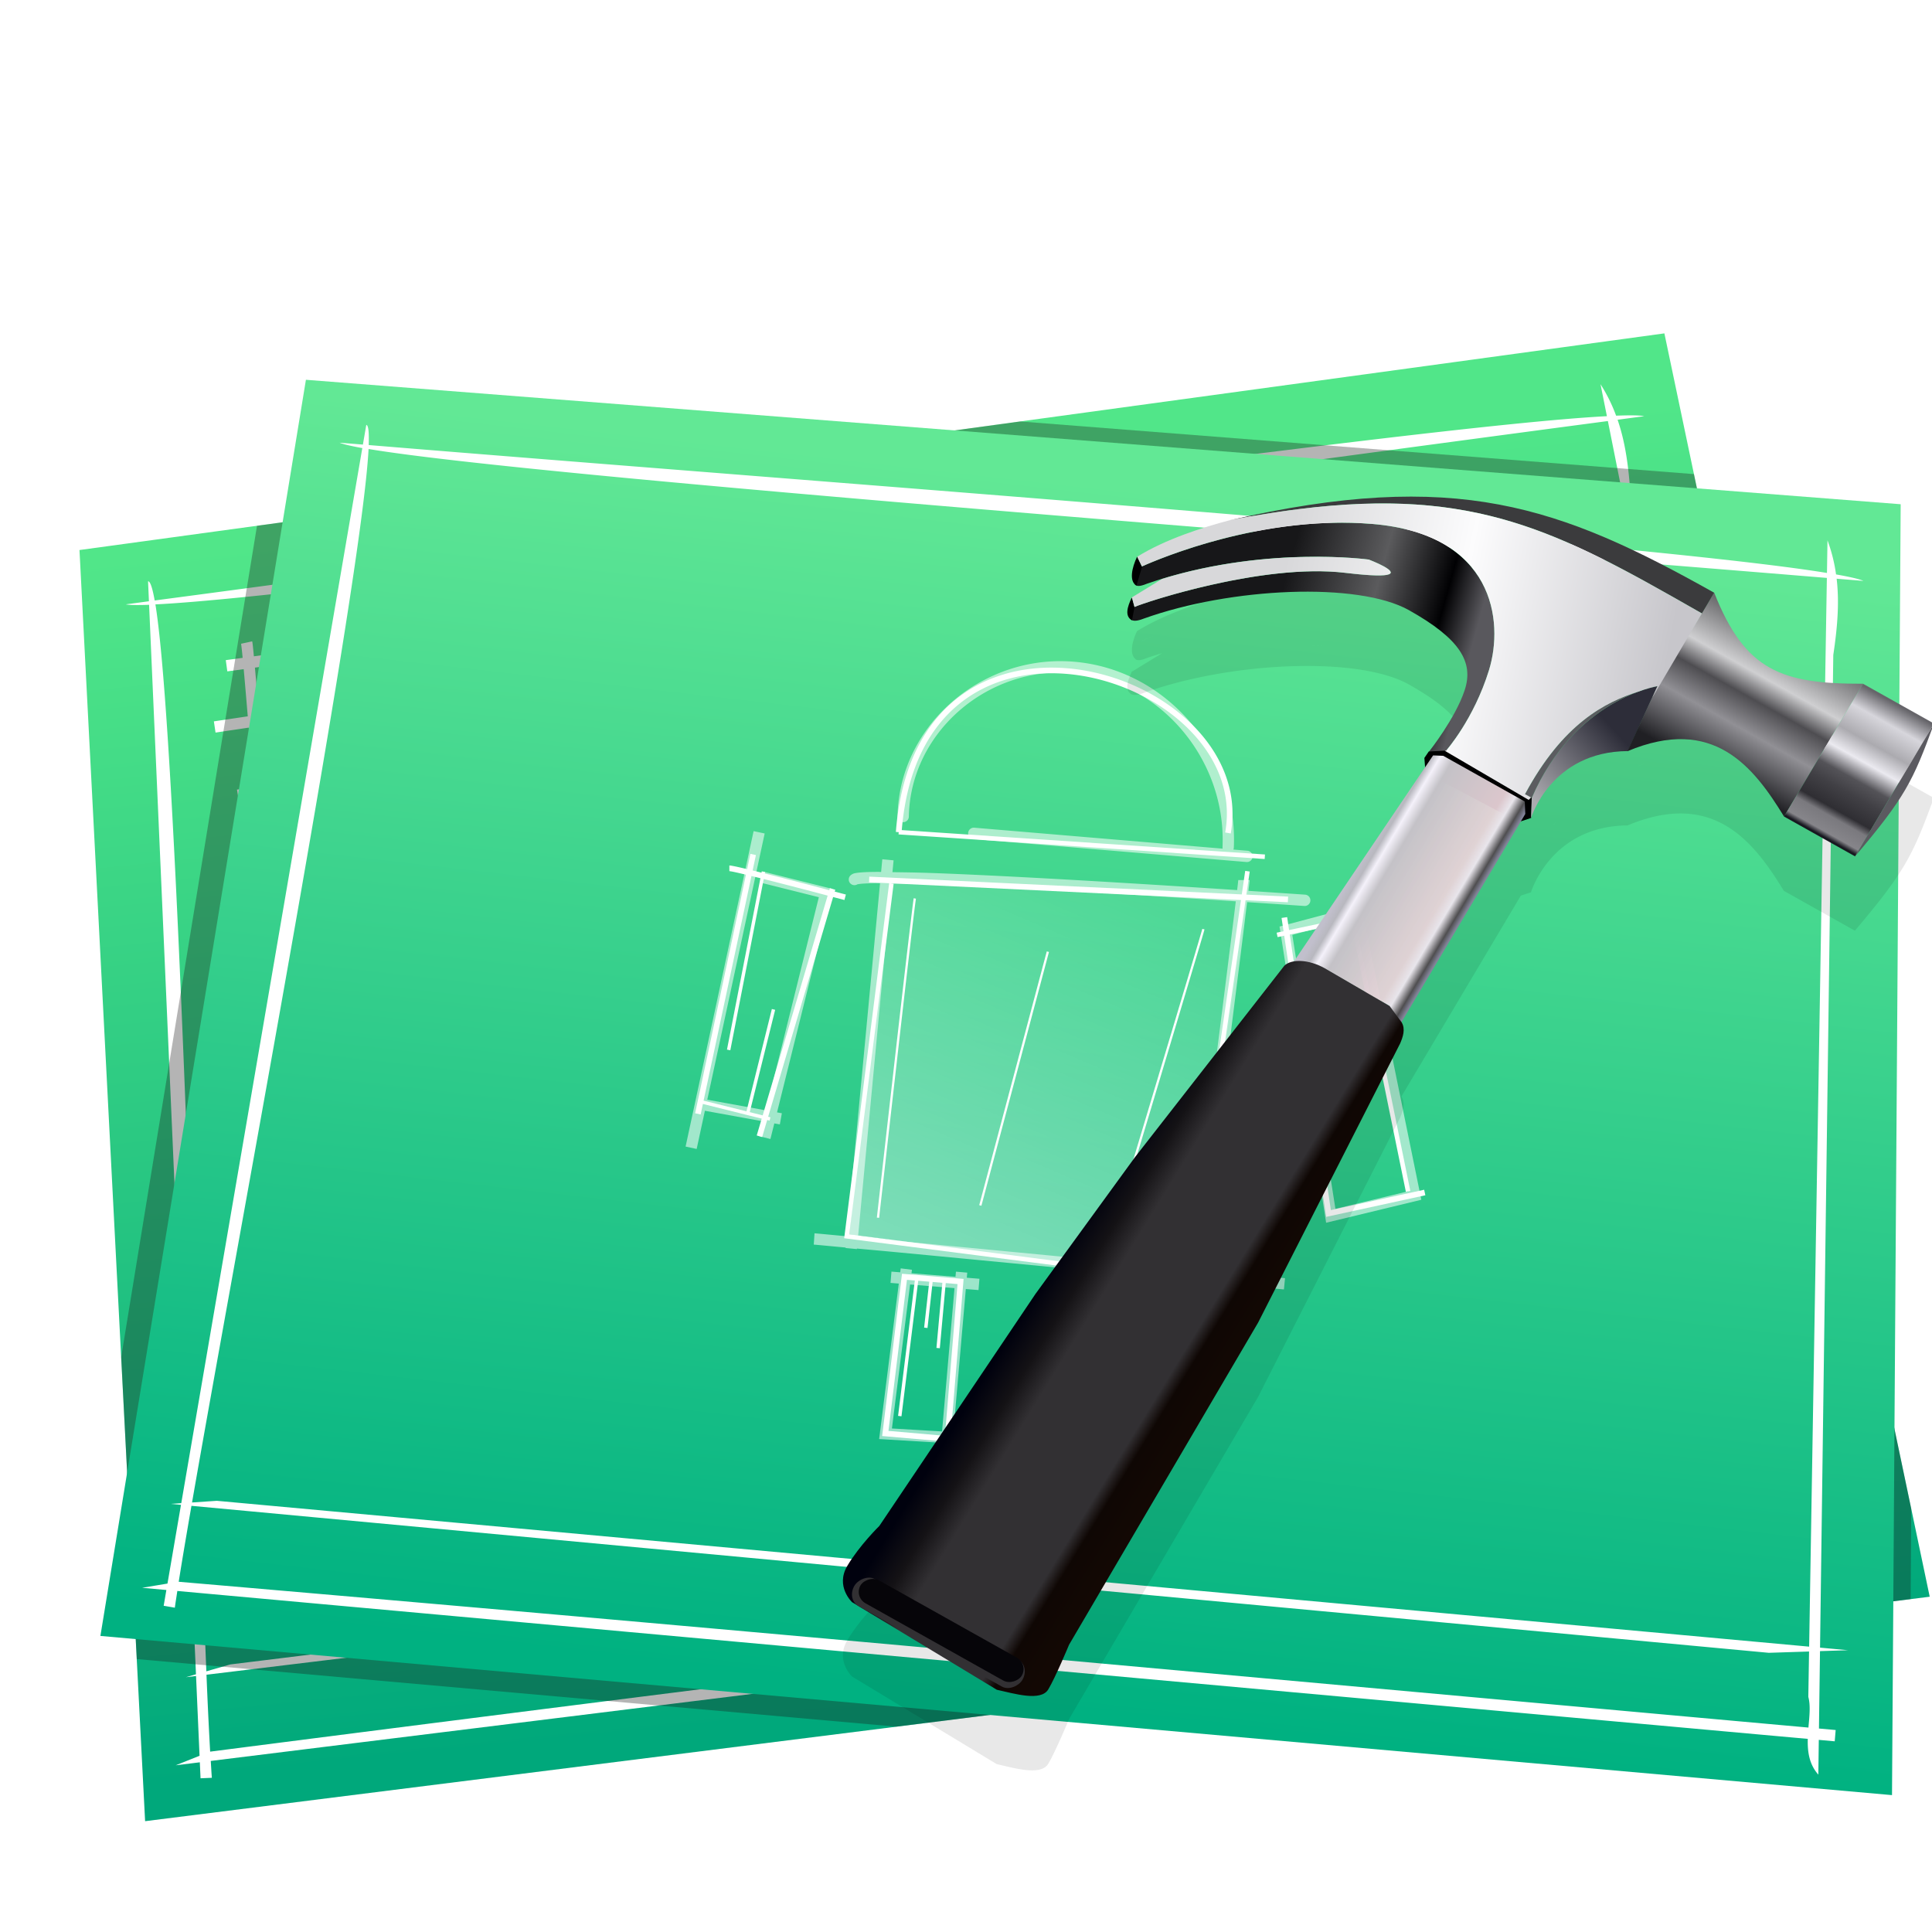 <svg xmlns="http://www.w3.org/2000/svg" xmlns:xlink="http://www.w3.org/1999/xlink" width="170.667" height="170.667" viewBox="0 0 170.667 170.667"><defs><linearGradient id="a"><stop offset="0" stop-color="#62e895"/><stop offset="1" stop-color="#00b181"/></linearGradient><linearGradient id="c"><stop offset="0" stop-color="#fff"/><stop offset="1" stop-color="#fff" stop-opacity=".178"/></linearGradient><linearGradient id="b"><stop offset="0" stop-color="#51e689"/><stop offset="1" stop-color="#00a87b"/></linearGradient><linearGradient xlink:href="#a" id="e" x1="102.271" y1="146.505" x2="89.998" y2="253.89" gradientUnits="userSpaceOnUse" gradientTransform="translate(-3.402 -103.624)"/><linearGradient xlink:href="#b" id="d" gradientUnits="userSpaceOnUse" gradientTransform="rotate(-12.246 -394.16 201.96)" x1="102.271" y1="146.505" x2="89.998" y2="253.89"/><linearGradient xlink:href="#c" id="f" x1="88.127" y1="113.924" x2="102.691" y2="79.844" gradientUnits="userSpaceOnUse"/><filter id="g" height="1.113" width="1.128" x="-.064" y="-.056" color-interpolation-filters="sRGB"><feGaussianBlur stdDeviation="2.175"/></filter><linearGradient id="h" gradientUnits="userSpaceOnUse" x1="372.069" x2="387.12" y1="947.001" y2="947.001"><stop offset="0" stop-color="#828398"/><stop offset=".05" stop-color="#4f4e50"/><stop offset=".14" stop-color="#e8e5eb"/><stop offset=".232" stop-color="#e9d3d9" stop-opacity=".941"/><stop offset=".762" stop-color="#c4c2c7"/><stop offset=".87" stop-color="#f4f1fa"/><stop offset=".934" stop-color="#b8b8bf"/><stop offset="1" stop-color="#c1bfcc"/></linearGradient><linearGradient id="i" gradientUnits="userSpaceOnUse" x1="368.214" x2="394.83" y1="1018.955" y2="1018.588"><stop offset="0" stop-color="#130804"/><stop offset=".17" stop-color="#0f0704"/><stop offset=".238" stop-color="#323033"/><stop offset=".718" stop-color="#323033"/><stop offset=".848" stop-color="#141215"/><stop offset="1" stop-color="#00010e"/></linearGradient><linearGradient id="j" gradientUnits="userSpaceOnUse" x1="367.847" x2="372.252" y1="904.783" y2="917.999"><stop offset="0" stop-color="#2d2d39"/><stop offset="1" stop-color="#acabb0"/></linearGradient><linearGradient id="k" gradientUnits="userSpaceOnUse" x1="389.507" x2="414.058" y1="902.213" y2="908.792"><stop offset="0" stop-color="#59585d"/><stop offset=".193" stop-color="#010103"/><stop offset=".543" stop-color="#5b5b5d"/><stop offset="1" stop-color="#171719"/></linearGradient><linearGradient id="l" gradientUnits="userSpaceOnUse" x1="-353.818" x2="-353.818" y1="903.401" y2="883.111"><stop offset="0" stop-color="#202024"/><stop offset=".337" stop-color="#919095"/><stop offset=".539" stop-color="#4e4d51"/><stop offset=".695" stop-color="#cfcfd1"/><stop offset="1" stop-color="#69696b"/></linearGradient><linearGradient id="m" gradientUnits="userSpaceOnUse" x1="338.845" x2="338.845" y1="903.66" y2="883.857"><stop offset="0" stop-color="#181820"/><stop offset=".035" stop-color="#86858a"/><stop offset=".141" stop-color="#7a797e"/><stop offset=".196" stop-color="#2f2e33"/><stop offset=".333" stop-color="#414045"/><stop offset=".431" stop-color="#545358"/><stop offset=".561" stop-color="#ebeaf0"/><stop offset=".692" stop-color="#abaaaf"/><stop offset=".86" stop-color="#d7d6dc"/><stop offset="1" stop-color="#66656a"/></linearGradient><linearGradient id="n" gradientUnits="userSpaceOnUse" x1="367.847" x2="415.572" y1="-67.365" y2="-50.845"><stop offset="0" stop-color="#c7c6cb"/><stop offset=".543" stop-color="#fcfcfd"/><stop offset="1" stop-color="#d8d8da"/></linearGradient><filter id="o" height="1.273" width="1.04" x="-.02" y="-.136" color-interpolation-filters="sRGB"><feGaussianBlur stdDeviation=".198"/></filter></defs><path d="M7.022 48.588l5.797 112.289 157.646-19.828-23.438-111.6z" fill="url(#d)"/><path d="M13.079 51.35l.077 1.763c-.586.078-1.476.2-2.047.275.36.066 1.072.075 2.061.038l4.142 94.477-.894.258.9-.11.309 7.05-2.108.84 2.133-.264.063 1.412 1-.043c-.031-.342-.065-.993-.098-1.49 2.896-.359 35.164-4.352 70.586-8.74l51.115-6.333c12.69-1.574 19.75-2.45 21.82-2.71.208 1.1.584 2.162 1.583 2.89l-.612-3.01c.093-.013 1.368-.17 1.401-.175l-.129-.991-1.47.183-1.362-6.702 2.402-.603-2.463.303-17.456-85.942c-.16-2.41-.433-4.59-1.14-6.646.676-.09 1.693-.228 2.349-.314-.392-.09-1.304-.09-2.48-.047a14.22 14.22 0 0 0-1.377-2.78l.565 2.826c-16.486.832-88.784 11.06-128.284 16.28-.193-1.071-.388-1.704-.586-1.696zm.649 2.04c15.184-.723 88.154-10.89 128.306-16.196l18.495 92.592-140.19 17.246-2.111.608c-.998-23.988-2.607-82.65-4.5-94.25zm7.571 3.476c-.005-.024.047.347.094.82l.041.426-1.489.203.136.992 1.446-.196c.015.162.025.259.04.433.094 1.047.21 2.418.32 3.734l-2.994.446.147.99 2.933-.437.052.598c.196 2.348.265 3.209.382 4.642l-1.472.237.16.989 1.393-.225.156 1.9.996-.081-.161-1.978 30.684-4.945-.079-.493.49-.098-.37-1.852c.776.121 1.301.418 1.717.817.744.714 1.19 1.924 1.764 3.258.574 1.334 1.321 2.806 2.876 3.747 1.048.634 2.42.988 4.236.981.071.474.127.862.199 1.338.51 3.389.793 5.226 1.015 6.675l-.335.052.157.988.328-.053.19 1.25.988-.153-.19-1.254 30.87-4.925-.08-.495.496-.073-2.392-16.132-.494.074-.082-.492-30.821 5.137c-.015-.13-.053-.405-.054-.432l-.999.049c.005.097.044.372.065.547l-1.22.203.163.986 1.185-.197c.074.54.156 1.135.265 1.885.144.999.343 2.314.524 3.528-1.48-.021-2.501-.325-3.237-.77-1.147-.695-1.73-1.789-2.274-3.055-.544-1.266-1-2.69-2.103-3.75-.726-.697-1.727-1.147-3.058-1.251l-1.413-7.092-.491.096-.067-.495-29.506 4.014-.037-.392c-.048-.478-.069-.73-.112-.93zm1.22 2.11L51.6 55.018l1.28 6.425c-.418.02-.855.06-1.33.141a.75.75 0 0 0-.075.014.75.75 0 0 0 .328 1.464c.52-.09.968-.132 1.372-.146l.317 1.594-30.098 4.848c-.116-1.438-.18-2.256-.373-4.566l-.058-.663 23.138-3.44-.146-.99-23.077 3.432c-.11-1.294-.224-2.645-.316-3.677l-.044-.478zm42.254 5.726l30.356-5.06 2.245 15.14-30.376 4.846c-.222-1.45-.504-3.283-1.014-6.667-.066-.436-.117-.79-.182-1.225.61-.044 1.254-.114 1.96-.234a.75.75 0 0 0 .28-.1 1.539 1.636 77.754 0 0-.078.868 1.539 1.636 77.754 0 0 1.926 1.153 1.539 1.636 77.754 0 0 1.27-1.851v-.004a1.539 1.636 77.754 0 0-1.93-1.152 1.539 1.636 77.754 0 0-.834.455.75.75 0 0 0-.883-.848c-.713.12-1.347.19-1.931.227-.188-1.257-.392-2.611-.541-3.642-.11-.76-.194-1.365-.268-1.906zM52.846 76.05l.172 1.631-31.444 5.256.083.494-.495.077 2.995 19.166-1.568.209.133.99 1.589-.213.178 1.14.987-.154-.174-1.117 32.84-4.382-.132-.992-1.809.24-2.09-19.882 1.012-.17-.165-.987-.953.159-.164-1.57zm55.34-11.404l-.975.22.39 1.734-2.352.396.166.985 2.406-.406 5.216 23.185c-1.638.78-2.771 1.758-3.536 2.864-1.168 1.69-1.48 3.577-1.767 5.31-.286 1.733-.553 3.307-1.407 4.547-.854 1.24-2.31 2.264-5.313 2.834a.75.75 0 1 0 .28 1.472c3.25-.616 5.169-1.859 6.268-3.455 1.1-1.597 1.367-3.43 1.652-5.154.285-1.724.581-3.345 1.52-4.702.568-.823 1.386-1.58 2.64-2.222l3.748 16.662-1.423.213.147.99 1.496-.223.346 1.535.975-.22-.33-1.465c1.925-.286 6.841-1.014 13.888-2.073 4.155-.624 8.369-1.26 11.668-1.769 2.378-.366 3.392-.539 4.466-.72l.471 2.255.98-.205-.462-2.208c.117-.021.671-.104.74-.119l-.212-.977c-.048.01-.629.099-.732.117l-8.875-42.47-.49.102-.083-.494-31.104 5.248zM22.226 83.84l30.897-5.163 2.088 19.85-30.064 4.013zm47.876-8.987a1.539 1.636 77.754 0 0-1.267 1.852 1.539 1.636 77.754 0 0 1.925 1.153 1.539 1.636 77.754 0 0 1.272-1.85l-.001-.004a1.539 1.636 77.754 0 0-1.929-1.15zm38.706-7.445l30.576-5.158 8.767 41.955c-1.044.174-2.043.345-4.415.71-3.297.507-7.51 1.144-11.664 1.768-7.083 1.064-12.076 1.805-13.96 2.085l-3.81-16.94a15.876 15.876 0 0 1 2.003-.635 1.539 1.636 77.754 0 0 1.705.645 1.539 1.636 77.754 0 0 1.27-1.85v-.005a1.539 1.636 77.754 0 0-1.928-1.15 1.539 1.636 77.754 0 0-1.126.846.75.75 0 0 0-.151.02c-.775.19-1.467.414-2.104.659zm6.236 8.235a1.539 1.636 77.754 0 0-1.266 1.852 1.539 1.636 77.754 0 0 1.925 1.153 1.539 1.636 77.754 0 0 1.27-1.848l-.002-.006a1.539 1.636 77.754 0 0-1.926-1.15zm-47.389 25.182c-.003-.012.024.132.05.319l.1.756.065.525-.962.159c-.921.154-1.444.241-1.628.281l.212.978c.037-.008.662-.12 1.582-.274l.92-.153.122.986c.103.838.241 2.006.363 3.007l-.67.088.128.991.663-.086.181 1.498c-3.985 1.47-5.182 4.02-6.457 6.208-.995 1.71-2.077 3.282-4.865 4.464l-1.08-8.156.92-.138-.148-.989-.904.134-.183-1.379-.991.131.185 1.397-30.453 4.545-.079-1.272-.997.063.083 1.359-2.14.318.147.99 2.054-.306.281 4.59-2.192.398.178.984 2.075-.376.882 14.434-1.644.177.106.994 1.6-.17.165 2.715.998-.06-.168-2.764 32.171-3.465.226 1.703.99-.13-.222-1.681 1.48-.16-.108-.995-1.504.162-1.529-11.538c3.394-1.38 4.875-3.353 5.964-5.223 1.29-2.217 2.044-4.143 5.344-5.433l.03.247c.441 3.687.653 5.484.87 7.312l-1.558.238.152.988 1.523-.232.246 2.063.994-.116-.25-2.1 35.087-5.371-.15-.989-35.055 5.366c-.217-1.837-.426-3.607-.866-7.277l-.056-.46c.119-.036.211-.079.335-.114a.75.75 0 0 0-.36-1.455.75.75 0 0 0-.05.013l-.11.034-.157-1.307 28.39-3.713-.131-.991-28.378 3.713c-.121-.998-.26-2.164-.363-3l-.127-1.027c.6-.1 1.051-.176 1.77-.294 2.989-.493 6.891-1.13 10.766-1.763 7.75-1.266 15.388-2.509 15.388-2.509l-.16-.986s-7.639 1.24-15.389 2.506c-3.875.633-7.777 1.273-10.767 1.766l-1.734.288-.06-.488c-.04-.316-.076-.574-.102-.766-.027-.192-.04-.294-.062-.394zm-42.789 16.294l30.523-4.556 1.109 8.367c-.898.31-1.908.594-3.15.83a.75.75 0 1 0 .28 1.474c1.157-.22 2.17-.488 3.07-.792l1.495 11.289-32.1 3.46-.886-14.506 27.904-5.057-.178-.983-27.789 5.035zm48.174-7.846a1.539 1.636 77.754 0 0-1.267 1.852 1.539 1.636 77.754 0 0 1.925 1.153 1.539 1.636 77.754 0 0 1.272-1.85l-.001-.005a1.539 1.636 77.754 0 0-1.929-1.15zM18.24 147.94l138.923-16.867 3.45-.866.784 3.929c.366.702.46 1.663.585 2.649-2.037.255-9.114 1.135-21.787 2.706a517933.87 517933.87 0 0 1-51.114 6.334c-36.88 4.568-70.341 8.887-70.517 8.91a441.914 441.914 0 0 1-.324-6.795z" style="line-height:normal;font-variant-ligatures:normal;font-variant-position:normal;font-variant-caps:normal;font-variant-numeric:normal;font-variant-alternates:normal;font-feature-settings:normal;text-indent:0;text-align:start;text-decoration-line:none;text-decoration-style:solid;text-decoration-color:#000;text-transform:none;text-orientation:mixed;shape-padding:0;isolation:auto;mix-blend-mode:normal" color="#000" font-weight="400" font-family="sans-serif" white-space="normal" overflow="visible" fill="#fff" enable-background="accumulate"/><path d="M90.119 37.23l-67.416 9.214-11.998 73.452 1.377 26.662 67.097 5.972 89.6-11.267.053-7.985-19.194-91.396z" fill="#1a1a1a" fill-opacity=".327" stroke-width="1.026"/><path d="M27.024 33.549L8.87 144.513l158.264 14.062.767-114.032z" fill="url(#e)"/><path style="line-height:normal;font-variant-ligatures:normal;font-variant-position:normal;font-variant-caps:normal;font-variant-numeric:normal;font-variant-alternates:normal;font-feature-settings:normal;text-indent:0;text-align:start;text-decoration-line:none;text-decoration-style:solid;text-decoration-color:#000;text-transform:none;text-orientation:mixed;shape-padding:0;isolation:auto;mix-blend-mode:normal" d="M32.357 37.533l-.3 1.74c-.589-.049-1.484-.118-2.058-.166.338.14 1.032.3 2.006.474l-15.992 93.205-.928.063.903.084-1.194 6.955-2.238.373 2.14.195-.238 1.393.987.17c.042-.34.147-.984.22-1.477 2.906.264 35.287 3.206 70.834 6.432 18.554 1.684 37.177 3.373 51.295 4.652 12.734 1.154 19.82 1.796 21.899 1.98-.03 1.12.112 2.237.933 3.16l.041-3.071 1.406.127.084-.996-1.476-.133.092-6.838 2.474-.08-2.47-.227 1.17-87.69c.356-2.388.55-4.577.296-6.736.68.057 1.703.137 2.362.192-.365-.17-1.255-.365-2.414-.572a14.22 14.22 0 0 0-.756-3.008l-.047 2.88c-16.287-2.683-89.11-8.023-128.818-11.3.038-1.088-.018-1.748-.213-1.781zm.2 2.13c14.993 2.516 88.46 8.057 128.823 11.389l-1.566 94.408-140.658-12.883-2.192.147c4.113-23.654 14.984-81.322 15.594-93.06zM16.912 133.02l139.34 12.984 3.555-.115-.066 4.006c.208.763.096 1.722.01 2.713-2.046-.183-9.148-.824-21.866-1.977l-51.295-4.652c-37.01-3.359-70.625-6.235-70.802-6.25.26-1.66.652-3.986 1.125-6.71z" color="#000" font-weight="400" font-family="sans-serif" white-space="normal" overflow="visible" fill="#fff" enable-background="accumulate"/><path style="line-height:normal;font-variant-ligatures:normal;font-variant-position:normal;font-variant-caps:normal;font-variant-numeric:normal;font-variant-alternates:normal;font-feature-settings:normal;text-indent:0;text-align:start;text-decoration-line:none;text-decoration-style:solid;text-decoration-color:#000;text-transform:none;text-orientation:mixed;shape-padding:0;isolation:auto;mix-blend-mode:normal" d="M94.028 58.409c-7.698-.202-14.59 5.878-14.744 13.71a.5.5 0 1 0 1 .02c.142-7.255 6.563-12.917 13.719-12.73 8.01.209 14.247 7.314 13.998 15.224l-.006.174a.5.5 0 0 0 .012.16l-21.932-1.85a.5.5 0 0 0-.049-.002.5.5 0 0 0-.035.999l24.104 2.033a.5.5 0 1 0 .084-.996l-1.227-.104a.5.5 0 0 0 .041-.197l.008-.186c.267-8.453-6.386-16.031-14.973-16.255zm-27.457 15.01l-6.008 27.866.979.211.727-3.373 5.146.936-.328 1.316.97.242.344-1.378.489.087.177-.984-.425-.078 4.906-19.736L67.438 77l-.244.971 5.14 1.285-4.679 18.83-5.176-.941 5.07-23.518zm11.37 2.486l-.106 1.12c-.07 0-.197-.006-.264-.005-.593.003-1.08.015-1.453.043-.186.014-.342.03-.478.054-.137.024-.241.03-.414.143a.5.5 0 1 0 .529.848c-.04.025-.013.008.057-.004a4.12 4.12 0 0 1 .38-.043c.332-.025.804-.038 1.385-.041.041 0 .122.004.164.004l-2.945 31.185c-.829-.076-2.637-.25-2.844-.263l-.066.998c.165.01 1.997.185 2.816.26l-.004.042.996.094.004-.045c1.25.116 1.575.14 3.475.32 3.984.378 9.118.87 14.191 1.358 5.862.563 7.748.746 11.586 1.117l-.033.256.992.125.035-.285 7.475.72.096-.996-7.444-.716c.145-1.139 1.037-8.153 2.075-16.366.559-4.426 1.119-8.868 1.539-12.236a1252 1252 0 0 0 .48-3.902c2.684.179 5.057.34 5.057.34a.5.5 0 1 0 .068-.998s-2.37-.163-5.006-.338l.049-.41.04-.344c.008-.085.013-.092.013-.2h-1c0-.075-.002.018-.01.096l-.037.334-.055.457c-3.633-.239-8.485-.549-13.398-.834-4.892-.283-9.825-.54-13.62-.676-1.385-.049-2.402-.06-3.43-.072l.1-1.047zm.802 2.14c1.03.011 2.072.022 3.488.072 3.78.135 8.708.39 13.596.674 4.88.283 9.715.592 13.34.83-.12.993-.278 2.27-.475 3.848-.419 3.367-.98 7.808-1.539 12.234-1.039 8.226-1.936 15.276-2.078 16.393-3.838-.37-5.738-.555-11.615-1.12-5.074-.487-10.208-.977-14.193-1.355-1.894-.179-2.233-.204-3.475-.32zm41.498 1.889l-7.21 1.914.07.445 4.046 25.721 8.41-2.031zm-.767 1.24l4.912 24.063-6.418 1.55-3.809-24.203zm-39.907 30.87l-.045.349-.773-.063-.082.998.73.059-1.736 13.736 5.473.323-.133 1.521.996.086.135-1.547.242.014.059-.998-.215-.012 1.1-12.64 1.122.091.082-.998-1.117-.092.04-.45-.999-.087-.039.457-3.887-.316.04-.307zm16.088 1.023l-.045.674-.586-.053-.09.996.61.055-.78 11.615-.306-.014-.043 1 .283.012-.037.539.998.068.037-.564 3.782.16-.026.332.998.076.027-.367.356.016.043-1-.322-.014.927-12.324-4.875-.442.047-.699zm-15.26.402l3.924.32-1.1 12.66-4.43-.261zm16.145 1.36l3.87.351-.858 11.375-3.787-.16z" color="#000" font-weight="400" font-family="sans-serif" white-space="normal" overflow="visible" fill="#fff" fill-opacity=".555" fill-rule="evenodd" stroke-linecap="round" paint-order="stroke fill markers" enable-background="accumulate"/><path style="line-height:normal;font-variant-ligatures:normal;font-variant-position:normal;font-variant-caps:normal;font-variant-numeric:normal;font-variant-alternates:normal;font-feature-settings:normal;text-indent:0;text-align:start;text-decoration-line:none;text-decoration-style:solid;text-decoration-color:#000;text-transform:none;text-orientation:mixed;shape-padding:0;isolation:auto;mix-blend-mode:normal" d="M66.287 75.428L66 76.778a52.305 52.305 0 0 0-.895-.208 11.54 11.54 0 0 0-.41-.082c-.11-.02-.184-.033-.265-.033v.5c-.002 0 .077.008.177.025.1.018.233.046.393.08.23.05.568.13.895.208l-4.49 21.076.49.103.197-.927 5.195 1.298-.44 1.487.48.14.444-1.506.215.053.073-.29-.202-.052 5.739-19.408.998.262.129-.483-.985-.257.05-.166-.48-.141-.052.18c-.862-.229-1.677-.448-3.41-.895-1.194-.308-2.387-.61-3.36-.847l.29-1.362-.489-.105zm.094 1.955c.967.235 2.152.537 3.34.844 1.723.444 2.527.66 3.392.888l-5.74 19.414-5.219-1.302 4.227-19.844z" color="#000" font-weight="400" font-family="sans-serif" white-space="normal" overflow="visible" fill="#fff" stroke-width=".5" enable-background="accumulate"/><path style="line-height:normal;font-variant-ligatures:normal;font-variant-position:normal;font-variant-caps:normal;font-variant-numeric:normal;font-variant-alternates:normal;font-feature-settings:normal;text-indent:0;text-align:start;text-decoration-line:none;text-decoration-style:solid;text-decoration-color:#000;text-transform:none;text-orientation:mixed;shape-padding:0;isolation:auto;mix-blend-mode:normal" d="M92.773 58.975c-2.813.018-5.576.77-7.88 2.455-3.073 2.245-5.306 6.14-5.754 12.06l.25.02-.014.199 32.342 2.174.027-.4-32.084-2.155c.476-5.693 2.619-9.368 5.528-11.494 2.944-2.152 6.69-2.73 10.322-2.147 3.63.583 7.136 2.33 9.562 4.79 2.427 2.46 3.775 5.61 3.157 9.06l.492.09c.65-3.627-.781-6.955-3.293-9.502-2.512-2.547-6.105-4.332-9.84-4.932a17.07 17.07 0 0 0-2.815-.218zM109.998 76.932l-.303 2.078L76.79 77.44l-.023.498 1.779.084-3.973 31.36 30.352 3.906.027-.2.197.03 4.88-33.594 3.736.178.025-.498-3.691-.176.297-2.039-.397-.058zm-31.394 1.095l31.021 1.479-4.846 33.361-29.76-3.83 3.922-30.967-.337-.043z" color="#000" font-weight="400" font-family="sans-serif" white-space="normal" overflow="visible" fill="#fff" stroke-width=".4" enable-background="accumulate"/><path style="line-height:normal;font-variant-ligatures:normal;font-variant-position:normal;font-variant-caps:normal;font-variant-numeric:normal;font-variant-alternates:normal;font-feature-settings:normal;text-indent:0;text-align:start;text-decoration-line:none;text-decoration-style:solid;text-decoration-color:#000;text-transform:none;text-orientation:mixed;shape-padding:0;isolation:auto;mix-blend-mode:normal" d="M119.629 80.938l-5.756 1.22-.17-1.142-.494.072.176 1.174-.61.129.084.39.584-.123 3.705 24.838 8.762-1.91-.105-.488-8.24 1.797-3.631-24.34 5.384-1.143 4.871 23.865.393-.08-4.953-24.26z" color="#000" font-weight="400" font-family="sans-serif" white-space="normal" overflow="visible" fill="#fff" stroke-width=".5" enable-background="accumulate"/><path d="M73.548 78.528l-5.893 22.297M61.288 97.446l7.113 1.793M65.989 77.107l-4.7 20.34" fill="none" stroke="#000" stroke-width="0"/><path style="line-height:normal;font-variant-ligatures:normal;font-variant-position:normal;font-variant-caps:normal;font-variant-numeric:normal;font-variant-alternates:normal;font-feature-settings:normal;text-indent:0;text-align:start;text-decoration-line:none;text-decoration-style:solid;text-decoration-color:#000;text-transform:none;text-orientation:mixed;shape-padding:0;isolation:auto;mix-blend-mode:normal" d="M79.68 112.518l-.03.24-1.724 14.096 6.006.523 1.191-14.402zm.437.539l4.467.375-1.11 13.404-4.99-.436z" color="#000" font-weight="400" font-family="sans-serif" white-space="normal" overflow="visible" fill="#fff" stroke-width=".5" enable-background="accumulate"/><path style="line-height:normal;font-variant-ligatures:normal;font-variant-position:normal;font-variant-caps:normal;font-variant-numeric:normal;font-variant-alternates:normal;font-feature-settings:normal;text-indent:0;text-align:start;text-decoration-line:none;text-decoration-style:solid;text-decoration-color:#000;text-transform:none;text-orientation:mixed;shape-padding:0;isolation:auto;mix-blend-mode:normal" d="M96.21 114.002l-.01.225-.225-.018-.957 12.55-.51-.007-.006.451.482.008-.033.422.45.033.035-.45 4.41.063-.037.645.449.025.039-.664.916.014.006-.45-.897-.013c.05-.84.161-2.682.317-5.39.094-1.635.186-3.276.254-4.526a236.53 236.53 0 0 0 .097-1.984l.004-.135c0-.035.004-.041-.002-.092a.254.254 0 0 0-.096-.168.37.37 0 0 0-.091-.057 1.052 1.052 0 0 0-.188-.06 5.606 5.606 0 0 0-.545-.098 31.608 31.608 0 0 0-1.582-.164c-1.142-.096-2.28-.16-2.28-.16zm.194.465c.188.01 1.024.056 2.05.142.566.048 1.134.104 1.556.162.21.03.387.063.5.09.017.004.02.006.033.01l-.002.049a242.94 242.94 0 0 1-.098 1.975c-.067 1.248-.16 2.891-.254 4.525-.156 2.718-.267 4.58-.316 5.41l-4.404-.064.935-12.3z" color="#000" font-weight="400" font-family="sans-serif" white-space="normal" overflow="visible" fill="#fff" stroke-width=".45" enable-background="accumulate"/><path style="line-height:normal;font-variant-ligatures:normal;font-variant-position:normal;font-variant-caps:normal;font-variant-numeric:normal;font-variant-alternates:normal;font-feature-settings:normal;text-indent:0;text-align:start;text-decoration-line:none;text-decoration-style:solid;text-decoration-color:#000;text-transform:none;text-orientation:mixed;shape-padding:0;isolation:auto;mix-blend-mode:normal" d="M80.715 79.348c-.027.133-.09.645-.192 1.478-.1.833-.237 1.975-.394 3.319-.314 2.686-.714 6.183-1.11 9.652-.79 6.938-1.56 13.762-1.56 13.762l.2.023s.769-6.826 1.56-13.764c.395-3.469.796-6.966 1.11-9.652.156-1.343.29-2.482.392-3.314.101-.833.173-1.373.191-1.465l-.197-.04zm25.494 2.707c-.02.076-.163.57-.393 1.345-.23.776-.548 1.845-.925 3.108a22430.204 22430.204 0 0 1-6.637 22.12l.191.056s1.944-6.462 3.91-13.016a8316.067 8316.067 0 0 0 3.653-12.211c.23-.776.368-1.25.394-1.353l-.193-.05zm-13.74 1.988l-5.967 22.418.193.05 5.967-22.417-.193-.051z" color="#000" font-weight="400" font-family="sans-serif" white-space="normal" overflow="visible" fill="#fff" stroke-width=".2" enable-background="accumulate"/><path d="M78.604 78.027l-3.584 31.01 30.128 4.082 5.136-34.425z" fill="url(#f)" opacity=".409"/><path style="line-height:normal;font-variant-ligatures:normal;font-variant-position:normal;font-variant-caps:normal;font-variant-numeric:normal;font-variant-alternates:normal;font-feature-settings:normal;text-indent:0;text-align:start;text-decoration-line:none;text-decoration-style:solid;text-decoration-color:#000;text-transform:none;text-orientation:mixed;shape-padding:0;isolation:auto;mix-blend-mode:normal" d="M67.291 76.97l-3.072 15.75.295.057 3.072-15.748-.295-.058zm.893 12.163l-2.301 9.27.29.072 2.302-9.27-.291-.072z" color="#000" font-weight="400" font-family="sans-serif" white-space="normal" overflow="visible" fill="#fff" stroke-width=".3" enable-background="accumulate"/><path d="M53.506 964.147c-8.582.005-14.725 2.818-22.666 7.403-2.317 6.034-5.058 7.023-11.13 7.01l-5.31 3.066c1.584 4.457 2.177 5.694 5.907 10.228l5.31-3.066c2.282-3.837 5.284-7.812 11.715-5.031l-.004-.01c5.714.059 7.194 5.11 7.203 5.14v.006h.002l.002.002c.006.002.516.175.76.26l8.93 15.467-.008.012c-.305.527-.095 1.133.11 1.629l10.62 21.502 14.141 24.814s.994 2.467 1.55 3.432c.558.965 2.567.322 3.852.033l10.819-6.742s1.275-1.216.36-2.803c-.917-1.587-2.392-3.07-2.392-3.07l-11.671-17.864-7.446-10.539-11.174-14.75c-.178-.178-.444-.286-.757-.334l.03-.01-9.796-14.941.053-.719-.336-.506-.026-.004c-.025-.033-1.946-2.523-2.648-4.697-.707-2.188.36-3.979 4.162-6.174 3.802-2.195 13.325-1.758 19.85.656.409.166.693.19.86.106l.003.021c.533-.307.368-.969.043-1.69l.01-.046-.04-.023-.005-.016-.002.008-2.262-1.426c.378.119.755.236 1.135.371.399.172.642.2.785.135l.004.01c.008-.005.012-.013.02-.018a.228.228 0 0 0 .058-.052c.45-.388.242-1.345-.123-2.139l.002-.004-.004-.002-.006-.016-.004.01c-2.127-1.362-4.9-2.257-6.875-2.8-5.306-1.256-9.71-1.833-13.611-1.83zm2.508.53c.17.002.355.015.527.02-.311-.008-.62-.013-.924-.013.135 0 .26-.009.397-.008zm-1.762.037c-.27.01-.541.015-.805.03.263-.015.536-.02.805-.03zm3.71.039zm-6.003.119c-.185.02-.375.032-.557.055.182-.023.373-.036.557-.055zm8.49.08c.348.036.693.07 1.051.113-.358-.043-.703-.077-1.05-.113zm2.737.348c.352.052.694.097 1.056.156-.363-.06-.704-.104-1.056-.156zm-15.647.35c-.194.049-.384.108-.576.161.192-.053.382-.112.576-.162zm11.885.515c.076.002.15.009.226.012-.45-.015-.905-.017-1.363-.01.38-.006.761-.012 1.137-.002zm-1.508.002h.129c-.55.013-1.103.04-1.658.088-1.7.147-3.109.501-4.268 1.006 1.16-.505 2.568-.86 4.268-1.006a26.496 26.496 0 0 1 1.529-.088zm-12.236.021c-.213.069-.422.145-.633.217.21-.072.42-.148.633-.217zm14.357.006zm1.604.114zm1.486.176zm1.367.218c.351.064.683.134 1.022.205-.337-.07-.673-.142-1.022-.205zm-20.582.114zm22.512.302zm-24.31.44c-.236.103-.47.206-.706.314.235-.108.47-.211.705-.314zm26.788.217zm-28.685.666c-.183.09-.365.176-.549.27.183-.094.366-.18.549-.27zm30.758.013zm-11.291.334c.323-.008.724.003 1.09.004-.452 0-.912-.005-1.3.006.079-.002.129-.008.21-.01zm-9.932.006c-.135.124-.28.242-.402.371.122-.13.267-.247.402-.37zm11.73 0c.462.01.967.04 1.477.069-.505-.029-1.018-.059-1.477-.069zm-2.433.024c-.383.015-.767.031-1.063.052.308-.022.658-.035 1.063-.052zm4.816.097zm8.672.137c.485.2.887.375 1.102.475l-.004.008c-.157-.075-.427-.207-1.098-.483zm-33.572.025zm17.236.123zm11.535.21zm1.428.285zm-13.975.076c-.028.024-.057.049-.078.072.021-.024.05-.048.078-.072zm-.115.123zm5.77.004c.034 0 .07.003.103.004-.36-.007-.715 0-1.066.011.318-.01.637-.02.963-.015zm.166.006zm-1.395.013h.035a15.795 15.795 0 0 0-.035 0zm2.809.057zm-7.377.055c.016.04.05.076.125.105-.075-.029-.109-.065-.125-.105zm15.596.025zm-6.438.121zm-7.488.008c-.107.007-.218.016-.313.02.095-.004.206-.013.313-.02zm9.928.385zm2.398.523zm2.26.602zm1.955.613c.125.043.26.087.361.123-.102-.036-.237-.08-.361-.123zm.896.328l.04.016v.002l-.04-.018zm-38.064 6.38c.04.013.087.034.129.048.096.034.195.07.3.11-.07-.023-.145-.051-.214-.073-.066-.023-.154-.065-.215-.086zm1.32.48c.12.047.243.105.365.158-.121-.053-.246-.11-.365-.158zm1.223.568zm1.908 1.258c.052.042.104.087.156.13-.052-.043-.104-.088-.156-.13zm2.164 2.195c.06.074.117.145.176.221l-.176-.22zm1.125 1.559c.064.099.127.204.191.307-.064-.103-.127-.208-.19-.307z" opacity=".3" fill-rule="evenodd" filter="url(#g)" transform="matrix(-1.181 0 0 1.147 187.837 -1055.442)"/><g transform="scale(-.689 .669) rotate(-30 -1428.309 1572.803)"><path d="M372.138 921.51c-.092-.115-1.102-1.263-1.102-1.263l1.24-2.34 12.823-.011 1.687 1.298.065 1.038-1.103 1.622z" fill-rule="evenodd"/><path d="M371.948 920.173l.885-1.395h12.062l1.157.606 1.844 32.453-3.574-1.114-9.878.115-2.496 1.112z" fill="url(#h)"/><g fill-rule="evenodd"><path d="M367.755 1044.423l.276-48.963 2.66-41.027c.121-.911.33-1.993 1.234-2.515l2.4-1.087 9.72-.16c2.36 0 4.3 1.042 4.636 2.295l3.946 31.48 2.02 22.027 2.018 36.528s.918 3.466.918 6.608c0 3.142-2.937 3.854-2.937 3.854l-21.843.735c-2.157-.673-5.69-1.44-5.69-3.35 0-1.91.642-6.425.642-6.425z" fill="url(#i)"/><path d="M371.04 920.256s2.183-8.85-6.319-13.847l.974-9.345s8.355 6.765 6.603 20.848z" fill="url(#j)"/><path d="M373.289 917.916c.563-12.768-4.467-17.713-7.594-20.852 0 0 8.355 6.765 6.603 20.848z" fill="#5b5c60"/><path d="M386.753 919.192s-.734-5.415.092-9.27c.826-3.854 3.947-5.598 11.472-5.598 7.526 0 21.293 8.81 28.91 17.988 1.097 1.407 1.87 1.158 1.928-.55.045-.227-11.122-13.318-21.293-17.622-10.248-4.336-1.743-3.028-1.743-3.028s13.032 5.231 23.036 16.979c1.322 1.776 1.735.664 2.019-1.193 0 0-8.994-13.492-23.128-20.1-14.134-6.608-21.017 2.662-22.578 9.27-1.56 6.608-.55 11.93-.55 11.93z" fill="url(#k)"/><path d="M430.819 916.468l-.617 2.515c1.13-.017 1.693-1.769 1.833-3.359zM428.993 921.562l-.592 1.68c1.098 0 1.408-1.209 1.533-2.629z"/></g><path transform="scale(-1 1)" d="M-365.577 882.758c8.614 6.975 13.528 6.098 22.532.872v20.248c-6.678-3.74-14.541-7.07-21.706 2.57l-.957-9.195z" fill="url(#l)"/><path d="M332.532 883.63h10.513v20.248h-10.513z" fill="url(#m)"/><path d="M365.577 882.762c22.867 0 36.87 2.302 58.638 22.823-22.53-19.794-35.197-19.86-58.635-19.666z" fill="#3b3b3d" fill-rule="evenodd"/><path transform="translate(0 956.362)" d="M373.904-70.467c-2.633-.022-5.394 0-8.324.024l-.057 12.789.172-1.645s.13.105.352.315l.004.004c.222.21.536.523.908.943l.014.016c.048.054.103.124.152.181.115.133.23.271.354.422l.025.03c2.934 3.265 6.248 8.442 5.785 18.943l-.902-.006.11.435 12.544-.238.004-.027-.127-.082s-1.01-5.324.551-11.932c1.56-6.608 8.444-15.878 22.578-9.27 12.775 5.973 21.278 17.471 22.809 19.645l1.164-.807c-1.99-3.845-5.338-7.551-7.805-10.05-19.714-17.32-31.876-19.537-50.31-19.69zm30.065 15.031c-1.591-.002-2.51.503 3.894 3.213 9.765 4.132 20.339 16.245 21.137 17.416l.924-.931-2.14-4.065C418-50.465 406.118-55.25 406.118-55.25s-1.196-.184-2.15-.186zm-32.465 5.795zm.467 1.85zm.345 2.045zm.188 2.19zm.012 2.353zm59.515.492l-.002.01.006-.004zm-2.101 4.988c-.004.046-.013.084-.018.13l.055-.061z" fill="url(#n)"/><path d="M332.532 883.63c-1.469 7.975-1.65 10.319 0 20.248z" fill="#5b5a60"/><rect y="1049.242" x="370.967" width="23.862" transform="matrix(1.042 0 0 1.188 -15.93 -197.136)" rx="1.744" height="3.488" fill="#323033" filter="url(#o)"/><rect y="1049.242" x="370.967" width="23.862" rx="1.744" height="3.488" fill="#060509"/></g><path style="line-height:normal;font-variant-ligatures:normal;font-variant-position:normal;font-variant-caps:normal;font-variant-numeric:normal;font-variant-alternates:normal;font-feature-settings:normal;text-indent:0;text-align:start;text-decoration-line:none;text-decoration-style:solid;text-decoration-color:#000;text-transform:none;text-orientation:mixed;shape-padding:0;isolation:auto;mix-blend-mode:normal" d="M80.836 112.93l-1.502 12.144.299.037 1.502-12.144-.3-.037zm1.28.033l-.481 4.314.299.034.48-4.315-.299-.033zm1.15.13l-.543 5.977.298.028.543-5.977-.298-.027z" color="#000" font-weight="400" font-family="sans-serif" white-space="normal" overflow="visible" fill="#fff" stroke-width=".3" enable-background="accumulate"/></svg>
